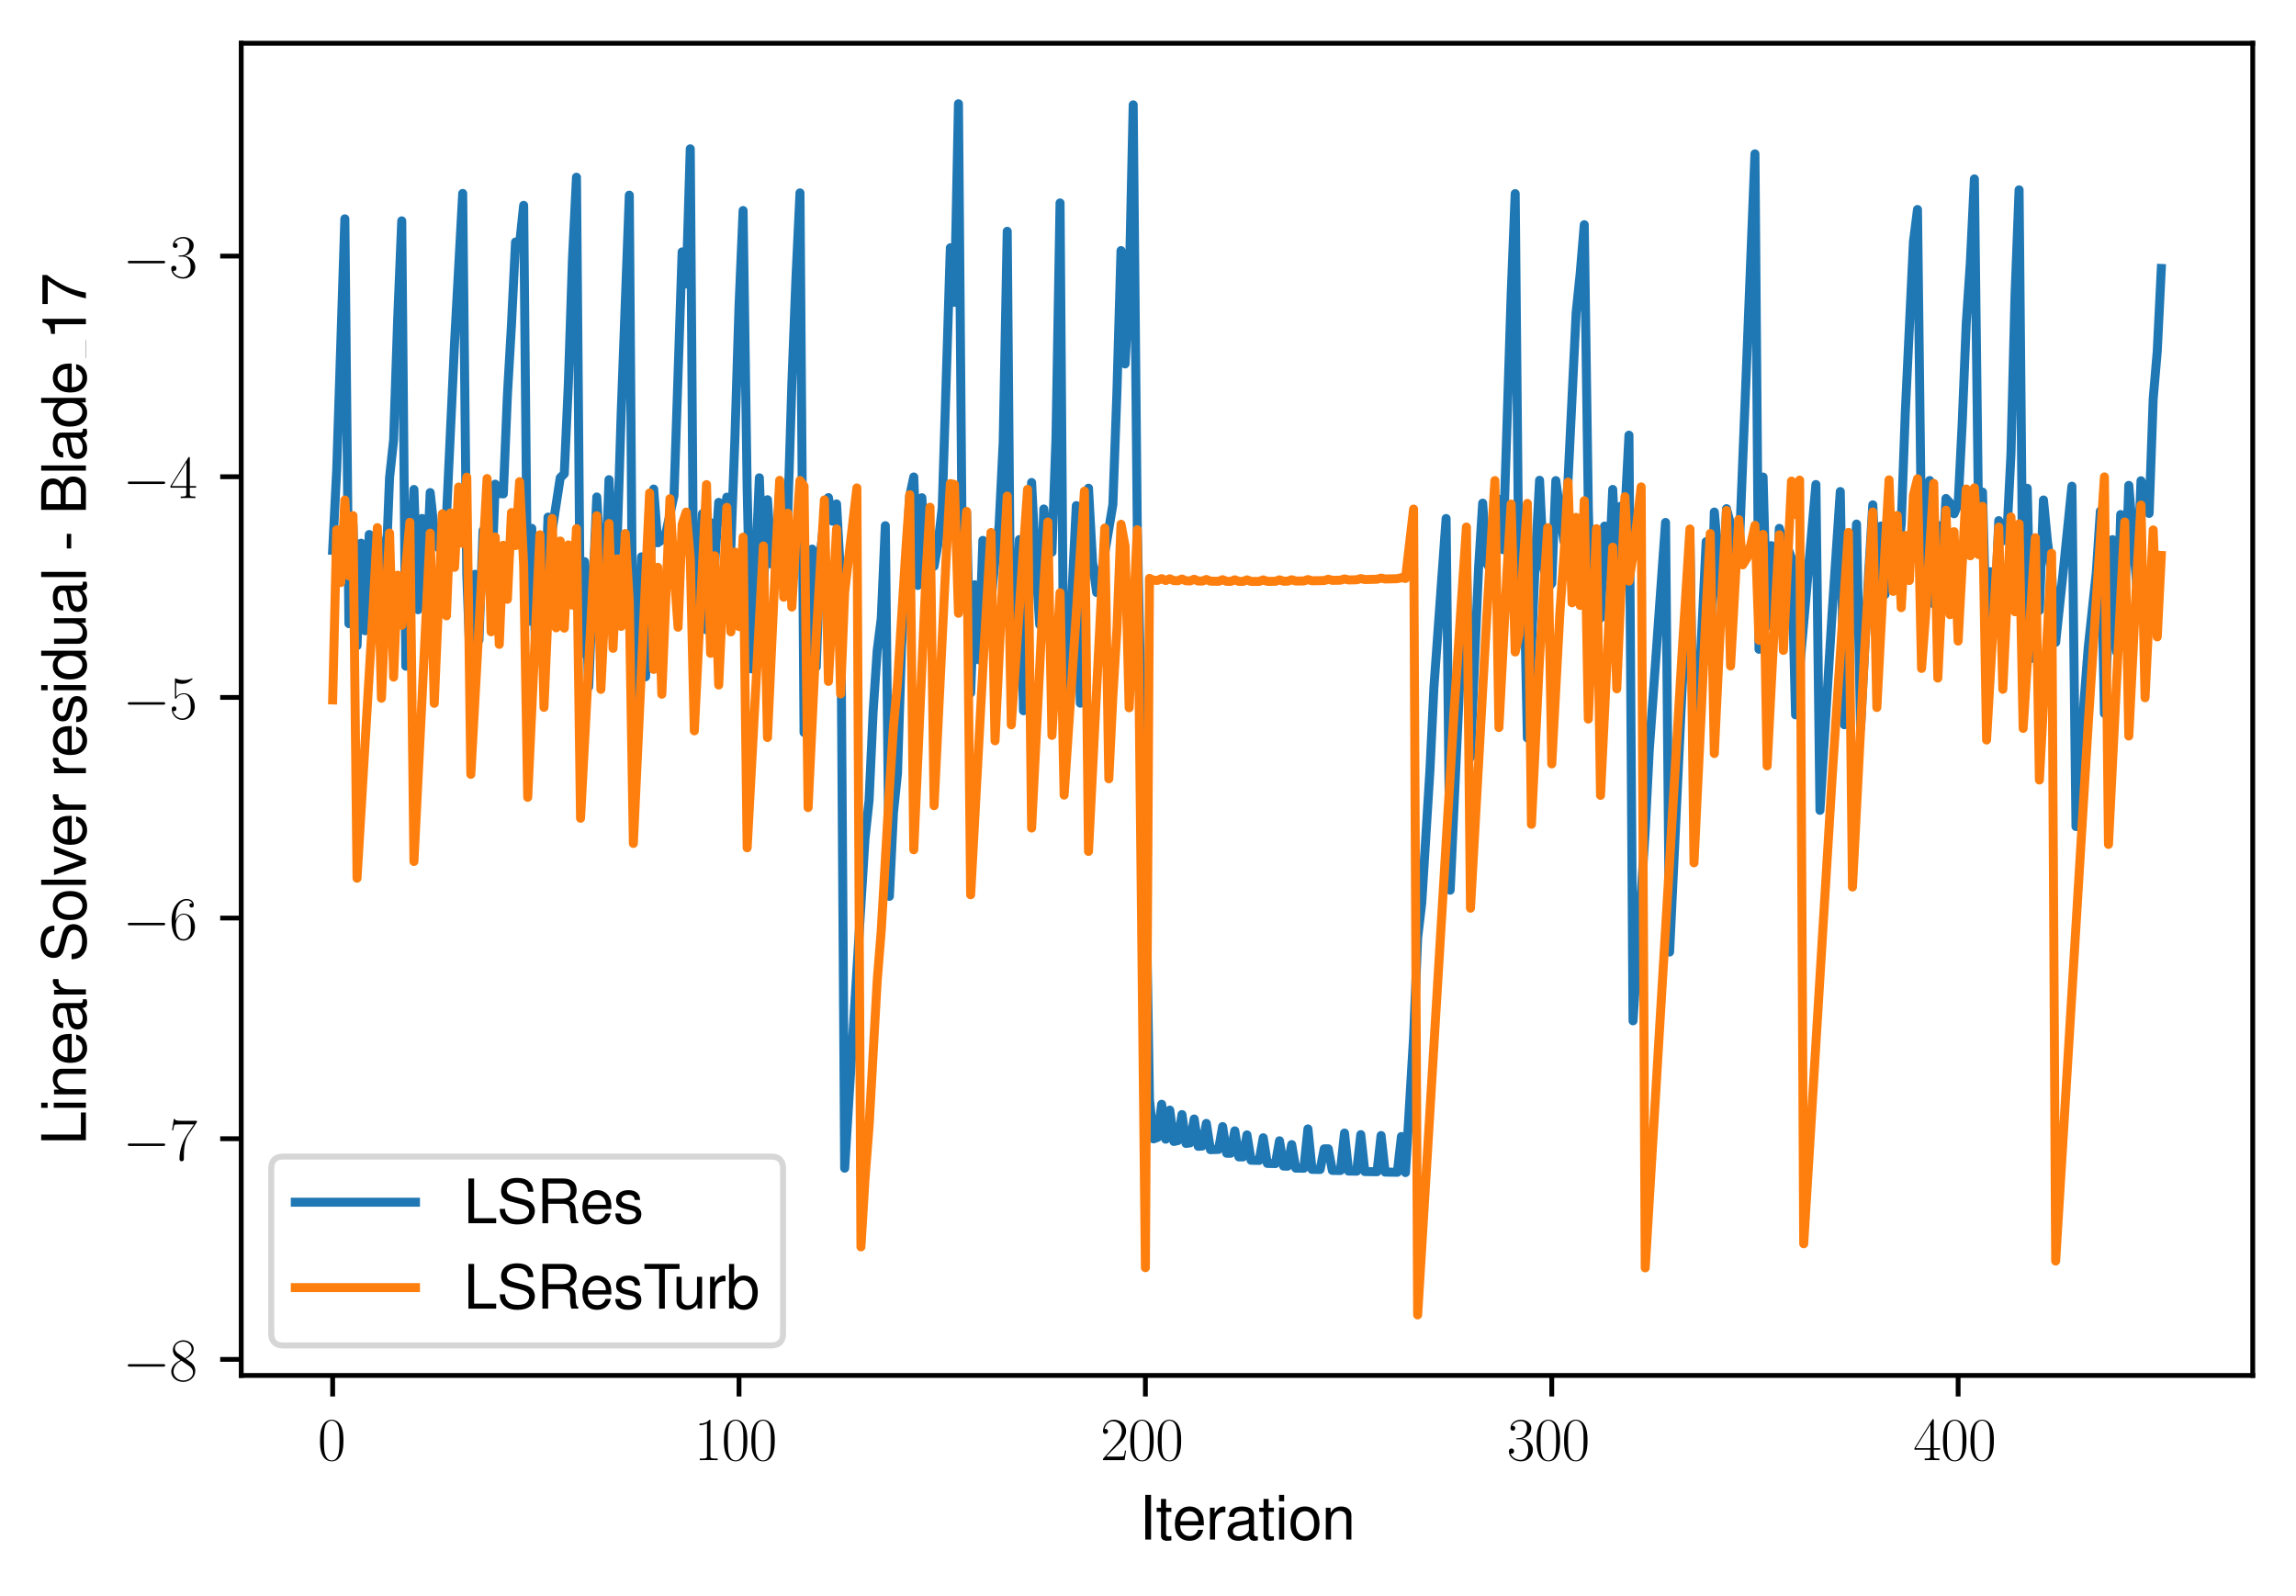 <?xml version="1.0" encoding="utf-8" standalone="no"?>
<!DOCTYPE svg PUBLIC "-//W3C//DTD SVG 1.1//EN"
  "http://www.w3.org/Graphics/SVG/1.1/DTD/svg11.dtd">
<svg xmlns:xlink="http://www.w3.org/1999/xlink" width="382.15pt" height="265.601pt" viewBox="0 0 382.15 265.601" xmlns="http://www.w3.org/2000/svg" version="1.1">
 <defs>
  <style type="text/css">*{stroke-linejoin: round; stroke-linecap: butt}</style>
 </defs>
 <g id="figure_1">
  <g id="patch_1">
   <path d="M 0 265.601 
L 382.15 265.601 
L 382.15 -0 
L 0 -0 
z
" style="fill: #ffffff"/>
  </g>
  <g id="axes_1">
   <g id="patch_2">
    <path d="M 40.15 228.96 
L 374.95 228.96 
L 374.95 7.2 
L 40.15 7.2 
z
" style="fill: #ffffff"/>
   </g>
   <g id="matplotlib.axis_1">
    <g id="xtick_1">
     <g id="line2d_1">
      <defs>
       <path id="md0b52622a5" d="M 0 0 
L 0 3.5 
" style="stroke: #000000; stroke-width: 0.8"/>
      </defs>
      <g>
       <use xlink:href="#md0b52622a5" x="55.369" y="228.96" style="stroke: #000000; stroke-width: 0.8"/>
      </g>
     </g>
     <g id="text_1">
      <!-- $\mathdefault{0}$ -->
      <g transform="translate(52.878 243.058) scale(0.1 -0.1)">
       <defs>
        <path id="CMR17-30" d="M 2688 2038 
C 2688 2430 2682 3099 2413 3613 
C 2176 4063 1798 4224 1466 4224 
C 1158 4224 768 4082 525 3620 
C 269 3137 243 2539 243 2038 
C 243 1671 250 1112 448 623 
C 723 -39 1216 -128 1466 -128 
C 1760 -128 2208 -7 2470 604 
C 2662 1048 2688 1568 2688 2038 
z
M 1466 -26 
C 1056 -26 813 328 723 816 
C 653 1196 653 1749 653 2109 
C 653 2604 653 3015 736 3407 
C 858 3954 1216 4121 1466 4121 
C 1728 4121 2067 3947 2189 3420 
C 2272 3054 2278 2623 2278 2109 
C 2278 1691 2278 1176 2202 797 
C 2067 96 1690 -26 1466 -26 
z
" transform="scale(0.016)"/>
       </defs>
       <use xlink:href="#CMR17-30" transform="scale(0.996)"/>
      </g>
     </g>
    </g>
    <g id="xtick_2">
     <g id="line2d_2">
      <g>
       <use xlink:href="#md0b52622a5" x="123.005" y="228.96" style="stroke: #000000; stroke-width: 0.8"/>
      </g>
     </g>
     <g id="text_2">
      <!-- $\mathdefault{100}$ -->
      <g transform="translate(115.533 243.058) scale(0.1 -0.1)">
       <defs>
        <path id="CMR17-31" d="M 1702 4083 
C 1702 4217 1696 4224 1606 4224 
C 1357 3927 979 3833 621 3820 
C 602 3820 570 3820 563 3808 
C 557 3795 557 3782 557 3648 
C 755 3648 1088 3686 1344 3839 
L 1344 467 
C 1344 243 1331 166 781 166 
L 589 166 
L 589 0 
C 896 6 1216 12 1523 12 
C 1830 12 2150 6 2458 0 
L 2458 166 
L 2266 166 
C 1715 166 1702 236 1702 467 
L 1702 4083 
z
" transform="scale(0.016)"/>
       </defs>
       <use xlink:href="#CMR17-31" transform="scale(0.996)"/>
       <use xlink:href="#CMR17-30" transform="translate(45.69 0) scale(0.996)"/>
       <use xlink:href="#CMR17-30" transform="translate(91.381 0) scale(0.996)"/>
      </g>
     </g>
    </g>
    <g id="xtick_3">
     <g id="line2d_3">
      <g>
       <use xlink:href="#md0b52622a5" x="190.641" y="228.96" style="stroke: #000000; stroke-width: 0.8"/>
      </g>
     </g>
     <g id="text_3">
      <!-- $\mathdefault{200}$ -->
      <g transform="translate(183.169 243.058) scale(0.1 -0.1)">
       <defs>
        <path id="CMR17-32" d="M 2669 990 
L 2554 990 
C 2490 537 2438 460 2413 422 
C 2381 371 1920 371 1830 371 
L 602 371 
C 832 620 1280 1073 1824 1596 
C 2214 1966 2669 2400 2669 3033 
C 2669 3788 2067 4224 1395 4224 
C 691 4224 262 3603 262 3027 
C 262 2777 448 2745 525 2745 
C 589 2745 781 2783 781 3007 
C 781 3206 614 3264 525 3264 
C 486 3264 448 3257 422 3244 
C 544 3788 915 4057 1306 4057 
C 1862 4057 2227 3616 2227 3033 
C 2227 2477 1901 1998 1536 1583 
L 262 147 
L 262 0 
L 2515 0 
L 2669 990 
z
" transform="scale(0.016)"/>
       </defs>
       <use xlink:href="#CMR17-32" transform="scale(0.996)"/>
       <use xlink:href="#CMR17-30" transform="translate(45.69 0) scale(0.996)"/>
       <use xlink:href="#CMR17-30" transform="translate(91.381 0) scale(0.996)"/>
      </g>
     </g>
    </g>
    <g id="xtick_4">
     <g id="line2d_4">
      <g>
       <use xlink:href="#md0b52622a5" x="258.278" y="228.96" style="stroke: #000000; stroke-width: 0.8"/>
      </g>
     </g>
     <g id="text_4">
      <!-- $\mathdefault{300}$ -->
      <g transform="translate(250.806 243.058) scale(0.1 -0.1)">
       <defs>
        <path id="CMR17-33" d="M 1414 2176 
C 1984 2176 2234 1673 2234 1094 
C 2234 322 1824 25 1453 25 
C 1114 25 563 193 390 691 
C 422 678 454 678 486 678 
C 640 678 755 780 755 947 
C 755 1132 614 1216 486 1216 
C 378 1216 211 1164 211 927 
C 211 335 787 -128 1466 -128 
C 2176 -128 2720 432 2720 1087 
C 2720 1718 2208 2176 1600 2246 
C 2086 2347 2554 2776 2554 3353 
C 2554 3856 2048 4224 1472 4224 
C 890 4224 378 3862 378 3347 
C 378 3123 544 3084 627 3084 
C 762 3084 877 3167 877 3334 
C 877 3500 762 3584 627 3584 
C 602 3584 570 3584 544 3571 
C 730 3999 1235 4076 1459 4076 
C 1683 4076 2106 3966 2106 3347 
C 2106 3167 2080 2851 1862 2574 
C 1670 2329 1453 2316 1242 2297 
C 1210 2297 1062 2284 1037 2284 
C 992 2278 966 2272 966 2227 
C 966 2182 973 2176 1101 2176 
L 1414 2176 
z
" transform="scale(0.016)"/>
       </defs>
       <use xlink:href="#CMR17-33" transform="scale(0.996)"/>
       <use xlink:href="#CMR17-30" transform="translate(45.69 0) scale(0.996)"/>
       <use xlink:href="#CMR17-30" transform="translate(91.381 0) scale(0.996)"/>
      </g>
     </g>
    </g>
    <g id="xtick_5">
     <g id="line2d_5">
      <g>
       <use xlink:href="#md0b52622a5" x="325.914" y="228.96" style="stroke: #000000; stroke-width: 0.8"/>
      </g>
     </g>
     <g id="text_5">
      <!-- $\mathdefault{400}$ -->
      <g transform="translate(318.442 243.058) scale(0.1 -0.1)">
       <defs>
        <path id="CMR17-34" d="M 2150 4147 
C 2150 4281 2144 4288 2029 4288 
L 128 1254 
L 128 1088 
L 1779 1088 
L 1779 460 
C 1779 230 1766 166 1318 166 
L 1197 166 
L 1197 0 
C 1402 12 1747 12 1965 12 
C 2182 12 2528 12 2733 0 
L 2733 166 
L 2611 166 
C 2163 166 2150 230 2150 460 
L 2150 1088 
L 2803 1088 
L 2803 1254 
L 2150 1254 
L 2150 4147 
z
M 1798 3723 
L 1798 1254 
L 256 1254 
L 1798 3723 
z
" transform="scale(0.016)"/>
       </defs>
       <use xlink:href="#CMR17-34" transform="scale(0.996)"/>
       <use xlink:href="#CMR17-30" transform="translate(45.69 0) scale(0.996)"/>
       <use xlink:href="#CMR17-30" transform="translate(91.381 0) scale(0.996)"/>
      </g>
     </g>
    </g>
    <g id="text_6">
     <!-- Iteration -->
     <g transform="translate(189.603 256.279) scale(0.1 -0.1)">
      <defs>
       <path id="NimbusSanL-Regu-49" d="M 1242 4672 
L 640 4672 
L 640 0 
L 1242 0 
L 1242 4672 
z
" transform="scale(0.016)"/>
       <path id="NimbusSanL-Regu-74" d="M 1626 3328 
L 1075 3328 
L 1075 4249 
L 544 4249 
L 544 3328 
L 90 3328 
L 90 2892 
L 544 2892 
L 544 402 
C 544 64 774 -128 1190 -128 
C 1318 -128 1446 -116 1626 -84 
L 1626 364 
C 1555 345 1472 339 1370 339 
C 1139 339 1075 402 1075 634 
L 1075 2892 
L 1626 2892 
L 1626 3328 
z
" transform="scale(0.016)"/>
       <path id="NimbusSanL-Regu-65" d="M 3283 1484 
C 3283 1998 3245 2311 3149 2565 
C 2931 3123 2419 3456 1792 3456 
C 858 3456 256 2734 256 1619 
C 256 545 838 -128 1779 -128 
C 2547 -128 3078 307 3213 1018 
L 2675 1018 
C 2528 588 2227 364 1798 364 
C 1459 364 1171 514 992 787 
C 864 974 819 1161 813 1484 
L 3283 1484 
z
M 826 1920 
C 870 2552 1248 2963 1786 2963 
C 2310 2963 2714 2519 2714 1959 
C 2714 1946 2714 1933 2707 1920 
L 826 1920 
z
" transform="scale(0.016)"/>
       <path id="NimbusSanL-Regu-72" d="M 442 3328 
L 442 0 
L 979 0 
L 979 1727 
C 979 2203 1101 2514 1357 2698 
C 1523 2819 1683 2857 2054 2863 
L 2054 3404 
C 1965 3449 1920 3456 1850 3456 
C 1504 3456 1242 3251 934 2750 
L 934 3328 
L 442 3328 
z
" transform="scale(0.016)"/>
       <path id="NimbusSanL-Regu-61" d="M 3424 332 
C 3366 320 3341 320 3309 320 
C 3123 320 3021 415 3021 581 
L 3021 2542 
C 3021 3135 2586 3456 1760 3456 
C 1274 3456 870 3315 646 3065 
C 493 2893 429 2702 416 2370 
L 954 2370 
C 998 2778 1242 2963 1741 2963 
C 2221 2963 2490 2784 2490 2466 
L 2490 2326 
C 2490 2103 2355 2007 1933 1956 
C 1178 1861 1062 1835 858 1753 
C 467 1593 269 1294 269 861 
C 269 256 691 -128 1370 -128 
C 1792 -128 2131 19 2509 364 
C 2547 25 2714 -128 3059 -128 
C 3168 -128 3251 -116 3424 -71 
L 3424 332 
z
M 2490 1071 
C 2490 893 2438 785 2278 638 
C 2061 441 1798 339 1485 339 
C 1069 339 826 536 826 874 
C 826 1224 1062 1402 1632 1485 
C 2195 1562 2310 1587 2490 1670 
L 2490 1071 
z
" transform="scale(0.016)"/>
       <path id="NimbusSanL-Regu-69" d="M 960 3358 
L 429 3358 
L 429 0 
L 960 0 
L 960 3358 
z
M 960 4672 
L 422 4672 
L 422 3999 
L 960 3999 
L 960 4672 
z
" transform="scale(0.016)"/>
       <path id="NimbusSanL-Regu-6f" d="M 1741 3456 
C 800 3456 230 2784 230 1663 
C 230 543 794 -128 1747 -128 
C 2688 -128 3264 543 3264 1638 
C 3264 2791 2707 3456 1741 3456 
z
M 1747 2963 
C 2349 2963 2707 2472 2707 1644 
C 2707 861 2336 364 1747 364 
C 1152 364 787 855 787 1663 
C 787 2466 1152 2963 1747 2963 
z
" transform="scale(0.016)"/>
       <path id="NimbusSanL-Regu-6e" d="M 448 3328 
L 448 0 
L 986 0 
L 986 1835 
C 986 2539 1344 2988 1894 2988 
C 2317 2988 2586 2732 2586 2328 
L 2586 0 
L 3117 0 
L 3117 2539 
C 3117 3097 2701 3456 2054 3456 
C 1555 3456 1235 3263 941 2796 
L 941 3328 
L 448 3328 
z
" transform="scale(0.016)"/>
      </defs>
      <use xlink:href="#NimbusSanL-Regu-49" transform="scale(0.996)"/>
      <use xlink:href="#NimbusSanL-Regu-74" transform="translate(27.695 0) scale(0.996)"/>
      <use xlink:href="#NimbusSanL-Regu-65" transform="translate(55.39 0) scale(0.996)"/>
      <use xlink:href="#NimbusSanL-Regu-72" transform="translate(110.782 0) scale(0.996)"/>
      <use xlink:href="#NimbusSanL-Regu-61" transform="translate(142.961 0) scale(0.996)"/>
      <use xlink:href="#NimbusSanL-Regu-74" transform="translate(198.353 0) scale(0.996)"/>
      <use xlink:href="#NimbusSanL-Regu-69" transform="translate(226.048 0) scale(0.996)"/>
      <use xlink:href="#NimbusSanL-Regu-6f" transform="translate(248.165 0) scale(0.996)"/>
      <use xlink:href="#NimbusSanL-Regu-6e" transform="translate(303.556 0) scale(0.996)"/>
     </g>
    </g>
   </g>
   <g id="matplotlib.axis_2">
    <g id="ytick_1">
     <g id="line2d_6">
      <defs>
       <path id="medd23cd5f0" d="M 0 0 
L -3.5 0 
" style="stroke: #000000; stroke-width: 0.8"/>
      </defs>
      <g>
       <use xlink:href="#medd23cd5f0" x="40.15" y="226.282" style="stroke: #000000; stroke-width: 0.8"/>
      </g>
     </g>
     <g id="text_7">
      <!-- $\mathdefault{−8}$ -->
      <g transform="translate(20.42 229.832) scale(0.1 -0.1)">
       <defs>
        <path id="CMSY10-0" d="M 4218 1472 
C 4326 1472 4442 1472 4442 1600 
C 4442 1728 4326 1728 4218 1728 
L 755 1728 
C 646 1728 531 1728 531 1600 
C 531 1472 646 1472 755 1472 
L 4218 1472 
z
" transform="scale(0.016)"/>
        <path id="CMR17-38" d="M 1741 2289 
C 2144 2494 2554 2803 2554 3298 
C 2554 3884 1990 4224 1472 4224 
C 890 4224 378 3800 378 3215 
C 378 3054 416 2777 666 2533 
C 730 2469 998 2276 1171 2154 
C 883 2006 211 1652 211 945 
C 211 282 838 -128 1459 -128 
C 2144 -128 2720 366 2720 1022 
C 2720 1607 2330 1877 2074 2051 
L 1741 2289 
z
M 902 2855 
C 851 2887 595 3086 595 3388 
C 595 3781 998 4076 1459 4076 
C 1965 4076 2336 3716 2336 3298 
C 2336 2700 1670 2359 1638 2359 
C 1632 2359 1626 2359 1574 2398 
L 902 2855 
z
M 2080 1536 
C 2176 1466 2483 1253 2483 861 
C 2483 385 2010 25 1472 25 
C 890 25 448 443 448 951 
C 448 1459 838 1884 1280 2083 
L 2080 1536 
z
" transform="scale(0.016)"/>
       </defs>
       <use xlink:href="#CMSY10-0" transform="scale(0.996)"/>
       <use xlink:href="#CMR17-38" transform="translate(77.487 0) scale(0.996)"/>
      </g>
     </g>
    </g>
    <g id="ytick_2">
     <g id="line2d_7">
      <g>
       <use xlink:href="#medd23cd5f0" x="40.15" y="189.552" style="stroke: #000000; stroke-width: 0.8"/>
      </g>
     </g>
     <g id="text_8">
      <!-- $\mathdefault{−7}$ -->
      <g transform="translate(20.42 193.101) scale(0.1 -0.1)">
       <defs>
        <path id="CMR17-37" d="M 2886 3955 
L 2886 4096 
L 1382 4096 
C 634 4096 621 4166 595 4288 
L 480 4288 
L 294 3104 
L 410 3104 
C 429 3226 474 3552 550 3673 
C 589 3724 1062 3724 1171 3724 
L 2579 3724 
L 1869 2670 
C 1395 1961 1069 1003 1069 166 
C 1069 89 1069 -128 1299 -128 
C 1530 -128 1530 89 1530 172 
L 1530 466 
C 1530 1514 1709 2204 2003 2644 
L 2886 3955 
z
" transform="scale(0.016)"/>
       </defs>
       <use xlink:href="#CMSY10-0" transform="scale(0.996)"/>
       <use xlink:href="#CMR17-37" transform="translate(77.487 0) scale(0.996)"/>
      </g>
     </g>
    </g>
    <g id="ytick_3">
     <g id="line2d_8">
      <g>
       <use xlink:href="#medd23cd5f0" x="40.15" y="152.821" style="stroke: #000000; stroke-width: 0.8"/>
      </g>
     </g>
     <g id="text_9">
      <!-- $\mathdefault{−6}$ -->
      <g transform="translate(20.42 156.37) scale(0.1 -0.1)">
       <defs>
        <path id="CMR17-36" d="M 678 2198 
C 678 3712 1395 4076 1811 4076 
C 1946 4076 2272 4049 2400 3782 
C 2298 3782 2106 3782 2106 3558 
C 2106 3385 2246 3328 2336 3328 
C 2394 3328 2566 3353 2566 3571 
C 2566 3987 2246 4224 1805 4224 
C 1043 4224 243 3411 243 2011 
C 243 257 966 -128 1478 -128 
C 2099 -128 2688 431 2688 1295 
C 2688 2101 2170 2688 1517 2688 
C 1126 2688 838 2430 678 1979 
L 678 2198 
z
M 1478 25 
C 691 25 691 1212 691 1450 
C 691 1914 909 2585 1504 2585 
C 1613 2585 1926 2585 2138 2140 
C 2253 1889 2253 1624 2253 1302 
C 2253 954 2253 696 2118 438 
C 1978 173 1773 25 1478 25 
z
" transform="scale(0.016)"/>
       </defs>
       <use xlink:href="#CMSY10-0" transform="scale(0.996)"/>
       <use xlink:href="#CMR17-36" transform="translate(77.487 0) scale(0.996)"/>
      </g>
     </g>
    </g>
    <g id="ytick_4">
     <g id="line2d_9">
      <g>
       <use xlink:href="#medd23cd5f0" x="40.15" y="116.09" style="stroke: #000000; stroke-width: 0.8"/>
      </g>
     </g>
     <g id="text_10">
      <!-- $\mathdefault{−5}$ -->
      <g transform="translate(20.42 119.639) scale(0.1 -0.1)">
       <defs>
        <path id="CMR17-35" d="M 730 3750 
C 794 3724 1056 3641 1325 3641 
C 1920 3641 2246 3961 2432 4140 
C 2432 4191 2432 4224 2394 4224 
C 2387 4224 2374 4224 2323 4198 
C 2099 4102 1837 4032 1517 4032 
C 1325 4032 1037 4055 723 4191 
C 653 4224 640 4224 634 4224 
C 602 4224 595 4217 595 4090 
L 595 2231 
C 595 2113 595 2080 659 2080 
C 691 2080 704 2093 736 2139 
C 941 2435 1222 2560 1542 2560 
C 1766 2560 2246 2415 2246 1293 
C 2246 1087 2246 716 2054 422 
C 1894 159 1645 25 1370 25 
C 947 25 518 319 403 812 
C 429 806 480 793 506 793 
C 589 793 749 838 749 1036 
C 749 1209 627 1280 506 1280 
C 358 1280 262 1190 262 1011 
C 262 454 704 -128 1382 -128 
C 2042 -128 2669 441 2669 1267 
C 2669 2054 2170 2662 1549 2662 
C 1222 2662 947 2540 730 2304 
L 730 3750 
z
" transform="scale(0.016)"/>
       </defs>
       <use xlink:href="#CMSY10-0" transform="scale(0.996)"/>
       <use xlink:href="#CMR17-35" transform="translate(77.487 0) scale(0.996)"/>
      </g>
     </g>
    </g>
    <g id="ytick_5">
     <g id="line2d_10">
      <g>
       <use xlink:href="#medd23cd5f0" x="40.15" y="79.359" style="stroke: #000000; stroke-width: 0.8"/>
      </g>
     </g>
     <g id="text_11">
      <!-- $\mathdefault{−4}$ -->
      <g transform="translate(20.42 82.909) scale(0.1 -0.1)">
       <use xlink:href="#CMSY10-0" transform="scale(0.996)"/>
       <use xlink:href="#CMR17-34" transform="translate(77.487 0) scale(0.996)"/>
      </g>
     </g>
    </g>
    <g id="ytick_6">
     <g id="line2d_11">
      <g>
       <use xlink:href="#medd23cd5f0" x="40.15" y="42.629" style="stroke: #000000; stroke-width: 0.8"/>
      </g>
     </g>
     <g id="text_12">
      <!-- $\mathdefault{−3}$ -->
      <g transform="translate(20.42 46.178) scale(0.1 -0.1)">
       <use xlink:href="#CMSY10-0" transform="scale(0.996)"/>
       <use xlink:href="#CMR17-33" transform="translate(77.487 0) scale(0.996)"/>
      </g>
     </g>
    </g>
    <g id="text_13">
     <!-- Linear Solver residual - Blade_17 -->
     <g transform="translate(14.298 190.622) rotate(-90) scale(0.1 -0.1)">
      <defs>
       <path id="NimbusSanL-Regu-4c" d="M 1107 4672 
L 512 4672 
L 512 0 
L 3411 0 
L 3411 524 
L 1107 524 
L 1107 4672 
z
" transform="scale(0.016)"/>
       <path id="NimbusSanL-Regu-53" d="M 3814 3295 
C 3808 4204 3181 4736 2106 4736 
C 1082 4736 448 4211 448 3372 
C 448 2806 749 2450 1363 2291 
L 2522 1986 
C 3110 1833 3379 1598 3379 1236 
C 3379 988 3245 733 3046 593 
C 2861 466 2566 396 2189 396 
C 1683 396 1338 517 1114 784 
C 941 988 864 1210 870 1496 
L 307 1496 
C 314 1070 397 790 582 536 
C 902 102 1440 -128 2150 -128 
C 2707 -128 3162 0 3462 230 
C 3776 479 3974 892 3974 1293 
C 3974 1865 3616 2284 2982 2456 
L 1811 2768 
C 1248 2920 1043 3098 1043 3454 
C 1043 3925 1459 4236 2086 4236 
C 2829 4236 3245 3899 3251 3295 
L 3814 3295 
z
" transform="scale(0.016)"/>
       <path id="NimbusSanL-Regu-6c" d="M 973 4672 
L 435 4672 
L 435 0 
L 973 0 
L 973 4672 
z
" transform="scale(0.016)"/>
       <path id="NimbusSanL-Regu-76" d="M 1824 0 
L 3110 3328 
L 2509 3328 
L 1562 629 
L 666 3328 
L 64 3328 
L 1242 0 
L 1824 0 
z
" transform="scale(0.016)"/>
       <path id="NimbusSanL-Regu-73" d="M 2803 2428 
C 2797 3084 2362 3456 1587 3456 
C 806 3456 301 3052 301 2434 
C 301 1912 570 1663 1363 1472 
L 1862 1351 
C 2234 1262 2381 1129 2381 887 
C 2381 574 2067 364 1600 364 
C 1312 364 1069 447 934 587 
C 851 683 813 778 781 1014 
L 218 1014 
C 243 243 678 -128 1555 -128 
C 2400 -128 2938 288 2938 931 
C 2938 1428 2656 1702 1990 1861 
L 1478 1982 
C 1043 2084 858 2224 858 2459 
C 858 2765 1133 2963 1568 2963 
C 1997 2963 2227 2778 2240 2428 
L 2803 2428 
z
" transform="scale(0.016)"/>
       <path id="NimbusSanL-Regu-64" d="M 3168 4672 
L 2637 4672 
L 2637 2937 
C 2413 3276 2054 3456 1606 3456 
C 736 3456 166 2759 166 1695 
C 166 568 723 -128 1626 -128 
C 2086 -128 2406 44 2694 460 
L 2694 19 
L 3168 19 
L 3168 4672 
z
M 1696 2956 
C 2272 2956 2637 2447 2637 1651 
C 2637 880 2266 371 1702 371 
C 1114 371 723 887 723 1663 
C 723 2440 1114 2956 1696 2956 
z
" transform="scale(0.016)"/>
       <path id="NimbusSanL-Regu-75" d="M 3085 19 
L 3085 3328 
L 2554 3328 
L 2554 1454 
C 2554 780 2195 339 1638 339 
C 1216 339 947 591 947 988 
L 947 3328 
L 416 3328 
L 416 780 
C 416 230 832 -128 1485 -128 
C 1978 -128 2291 44 2605 484 
L 2605 19 
L 3085 19 
z
" transform="scale(0.016)"/>
       <path id="NimbusSanL-Regu-2d" d="M 1818 1996 
L 294 1996 
L 294 1536 
L 1818 1536 
L 1818 1996 
z
" transform="scale(0.016)"/>
       <path id="NimbusSanL-Regu-42" d="M 506 0 
L 2611 0 
C 3053 0 3379 121 3629 390 
C 3859 632 3987 961 3987 1321 
C 3987 1878 3731 2214 3136 2444 
C 3558 2643 3782 2994 3782 3476 
C 3782 3821 3654 4127 3411 4345 
C 3168 4569 2848 4672 2400 4672 
L 506 4672 
L 506 0 
z
M 1101 2636 
L 1101 4147 
L 2253 4147 
C 2586 4147 2771 4101 2931 3977 
C 3098 3847 3187 3652 3187 3391 
C 3187 3138 3098 2936 2931 2806 
C 2771 2682 2586 2636 2253 2636 
L 1101 2636 
z
M 1101 524 
L 1101 2112 
L 2554 2112 
C 2842 2112 3034 2042 3174 1890 
C 3315 1745 3392 1542 3392 1315 
C 3392 1093 3315 891 3174 746 
C 3034 594 2842 524 2554 524 
L 1101 524 
z
" transform="scale(0.016)"/>
       <path id="NimbusSanL-Regu-31" d="M 1658 3232 
L 1658 0 
L 2221 0 
L 2221 4537 
L 1850 4537 
C 1651 3840 1523 3744 653 3635 
L 653 3232 
L 1658 3232 
z
" transform="scale(0.016)"/>
       <path id="NimbusSanL-Regu-37" d="M 3328 4544 
L 294 4544 
L 294 3987 
L 2746 3987 
C 1664 2442 1222 1493 883 0 
L 1485 0 
C 1734 1454 2304 2704 3328 4070 
L 3328 4544 
z
" transform="scale(0.016)"/>
      </defs>
      <use xlink:href="#NimbusSanL-Regu-4c" transform="scale(0.996)"/>
      <use xlink:href="#NimbusSanL-Regu-69" transform="translate(55.392 0) scale(0.996)"/>
      <use xlink:href="#NimbusSanL-Regu-6e" transform="translate(77.508 0) scale(0.996)"/>
      <use xlink:href="#NimbusSanL-Regu-65" transform="translate(132.9 0) scale(0.996)"/>
      <use xlink:href="#NimbusSanL-Regu-61" transform="translate(188.292 0) scale(0.996)"/>
      <use xlink:href="#NimbusSanL-Regu-72" transform="translate(243.683 0) scale(0.996)"/>
      <use xlink:href="#NimbusSanL-Regu-53" transform="translate(304.554 0) scale(0.996)"/>
      <use xlink:href="#NimbusSanL-Regu-6f" transform="translate(371.004 0) scale(0.996)"/>
      <use xlink:href="#NimbusSanL-Regu-6c" transform="translate(426.396 0) scale(0.996)"/>
      <use xlink:href="#NimbusSanL-Regu-76" transform="translate(448.512 0) scale(0.996)"/>
      <use xlink:href="#NimbusSanL-Regu-65" transform="translate(495.835 0) scale(0.996)"/>
      <use xlink:href="#NimbusSanL-Regu-72" transform="translate(551.227 0) scale(0.996)"/>
      <use xlink:href="#NimbusSanL-Regu-72" transform="translate(612.097 0) scale(0.996)"/>
      <use xlink:href="#NimbusSanL-Regu-65" transform="translate(645.272 0) scale(0.996)"/>
      <use xlink:href="#NimbusSanL-Regu-73" transform="translate(700.664 0) scale(0.996)"/>
      <use xlink:href="#NimbusSanL-Regu-69" transform="translate(750.477 0) scale(0.996)"/>
      <use xlink:href="#NimbusSanL-Regu-64" transform="translate(772.594 0) scale(0.996)"/>
      <use xlink:href="#NimbusSanL-Regu-75" transform="translate(827.986 0) scale(0.996)"/>
      <use xlink:href="#NimbusSanL-Regu-61" transform="translate(883.377 0) scale(0.996)"/>
      <use xlink:href="#NimbusSanL-Regu-6c" transform="translate(938.769 0) scale(0.996)"/>
      <use xlink:href="#NimbusSanL-Regu-2d" transform="translate(988.581 0) scale(0.996)"/>
      <use xlink:href="#NimbusSanL-Regu-42" transform="translate(1049.451 0) scale(0.996)"/>
      <use xlink:href="#NimbusSanL-Regu-6c" transform="translate(1115.901 0) scale(0.996)"/>
      <use xlink:href="#NimbusSanL-Regu-61" transform="translate(1138.018 0) scale(0.996)"/>
      <use xlink:href="#NimbusSanL-Regu-64" transform="translate(1193.41 0) scale(0.996)"/>
      <use xlink:href="#NimbusSanL-Regu-65" transform="translate(1248.801 0) scale(0.996)"/>
      <use xlink:href="#NimbusSanL-Regu-31" transform="translate(1340.059 0) scale(0.996)"/>
      <use xlink:href="#NimbusSanL-Regu-37" transform="translate(1395.45 0) scale(0.996)"/>
      <path d="M 1310.17 0 
L 1340.059 0 
L 1340.059 0.399 
L 1310.17 0.399 
L 1310.17 0 
z
"/>
     </g>
    </g>
   </g>
   <g id="line2d_12">
    <path d="M 55.369 91.608 
L 56.045 78.115 
L 57.398 36.428 
L 58.074 103.815 
L 58.75 87.33 
L 59.427 107.484 
L 60.103 90.42 
L 60.779 104.991 
L 61.456 88.974 
L 62.132 99.259 
L 62.809 88.79 
L 63.485 93.679 
L 64.161 96.516 
L 64.838 79.513 
L 65.514 73.222 
L 66.19 53.148 
L 66.867 36.764 
L 67.543 110.893 
L 68.896 81.48 
L 69.572 101.494 
L 70.249 86.302 
L 70.925 98.069 
L 71.601 81.996 
L 72.278 88.29 
L 72.954 91.156 
L 74.307 86.1 
L 75.659 57.03 
L 77.012 32.201 
L 77.689 95.545 
L 78.365 113.546 
L 79.041 95.598 
L 79.718 106.544 
L 80.394 88.329 
L 81.07 95.067 
L 81.747 98.594 
L 82.423 80.591 
L 83.099 82.153 
L 83.776 82.21 
L 84.452 65.795 
L 85.129 54.079 
L 85.805 40.289 
L 86.481 40.64 
L 87.158 34.184 
L 87.834 103.471 
L 88.51 87.944 
L 89.187 109.134 
L 89.863 92.891 
L 90.539 104.239 
L 91.216 86.076 
L 91.892 88.367 
L 93.245 79.53 
L 93.921 78.867 
L 94.598 63.859 
L 95.274 43.292 
L 95.95 29.499 
L 96.627 108.852 
L 97.303 93.491 
L 97.979 114.346 
L 99.332 82.729 
L 100.009 94.421 
L 100.685 99.405 
L 101.361 79.845 
L 102.038 94.219 
L 102.714 90.345 
L 103.39 68.819 
L 104.743 32.488 
L 105.419 124.354 
L 106.772 92.688 
L 107.449 112.658 
L 108.801 81.41 
L 109.478 90.355 
L 110.154 89.888 
L 110.83 88.705 
L 112.183 82.497 
L 113.536 41.928 
L 114.212 47.264 
L 114.889 24.776 
L 115.565 115.667 
L 116.918 85.502 
L 117.594 104.836 
L 118.27 87.005 
L 118.947 93.953 
L 119.623 83.625 
L 120.299 86.86 
L 120.976 82.758 
L 121.652 90.973 
L 122.329 72.713 
L 123.005 50.935 
L 123.681 35.045 
L 124.358 81.373 
L 125.034 111.341 
L 126.387 79.532 
L 127.063 98.195 
L 127.739 83.184 
L 128.416 93.894 
L 129.092 91.983 
L 129.769 82.117 
L 130.445 95.262 
L 131.121 85.62 
L 131.798 63.922 
L 132.474 46.454 
L 133.15 32.112 
L 133.827 121.926 
L 134.503 115.786 
L 135.179 91.404 
L 135.856 111.016 
L 136.532 92.248 
L 137.209 86.137 
L 137.885 82.832 
L 138.561 86.761 
L 139.238 83.883 
L 139.914 96.032 
L 140.59 194.453 
L 143.972 139.608 
L 144.649 133.233 
L 145.325 118.485 
L 146.001 108.304 
L 146.678 102.941 
L 147.354 87.507 
L 148.03 149.205 
L 148.707 135.292 
L 149.383 128.716 
L 150.059 107.454 
L 151.412 82.592 
L 152.089 79.398 
L 152.765 97.448 
L 153.441 82.854 
L 154.118 97.561 
L 154.794 92.835 
L 155.47 94.25 
L 156.147 90.374 
L 156.823 84.546 
L 158.176 41.249 
L 158.852 50.326 
L 159.529 17.28 
L 160.205 98.77 
L 160.881 85.295 
L 161.558 115.351 
L 162.234 97.342 
L 162.91 109.838 
L 163.587 89.955 
L 164.263 96.066 
L 164.939 100.219 
L 165.616 93.25 
L 166.292 87.477 
L 166.969 73.704 
L 167.645 38.5 
L 168.321 118.106 
L 169.674 89.813 
L 170.35 118.31 
L 171.703 80.314 
L 172.379 93.719 
L 173.056 104.002 
L 173.732 84.725 
L 174.409 90.759 
L 175.085 91.917 
L 175.761 72.897 
L 176.438 33.784 
L 177.114 124.873 
L 179.143 84.165 
L 179.819 117.051 
L 181.172 81.267 
L 181.849 93.568 
L 182.525 98.626 
L 183.201 96.099 
L 185.23 83.981 
L 185.907 65.107 
L 186.583 41.716 
L 187.259 60.578 
L 187.936 47.974 
L 188.612 17.46 
L 189.289 87.803 
L 189.965 119.435 
L 190.641 141.31 
L 191.318 183.013 
L 191.994 189.577 
L 192.67 189.328 
L 193.347 183.816 
L 194.023 189.63 
L 194.699 184.79 
L 195.376 190.007 
L 196.052 189.859 
L 196.729 185.531 
L 197.405 190.338 
L 198.081 190.239 
L 198.758 186.269 
L 199.434 190.818 
L 200.11 190.765 
L 200.787 187.002 
L 201.463 191.375 
L 202.816 191.328 
L 203.492 187.532 
L 204.169 191.97 
L 204.845 191.968 
L 205.521 188.243 
L 206.198 192.577 
L 206.874 192.584 
L 207.55 188.914 
L 208.227 193.138 
L 209.579 193.164 
L 210.256 189.394 
L 210.932 193.659 
L 212.285 193.689 
L 212.961 189.894 
L 213.638 194.106 
L 214.314 194.118 
L 214.99 190.529 
L 215.667 194.448 
L 217.019 194.461 
L 217.696 187.914 
L 218.372 194.655 
L 219.725 194.673 
L 220.401 191.239 
L 221.078 191.232 
L 221.754 194.826 
L 223.107 194.844 
L 223.783 188.609 
L 224.459 194.935 
L 225.812 194.952 
L 226.489 188.873 
L 227.165 195.019 
L 229.194 195.049 
L 229.87 189.022 
L 230.547 195.104 
L 232.576 195.138 
L 233.252 189.181 
L 233.929 195.187 
L 235.281 172.624 
L 235.958 156.102 
L 236.634 150.351 
L 237.987 128.454 
L 238.663 114.441 
L 240.692 86.309 
L 241.369 148.179 
L 243.398 104.034 
L 244.074 92.562 
L 244.75 126.067 
L 246.103 94.409 
L 246.779 83.751 
L 247.456 93.723 
L 248.132 94.95 
L 248.809 90.585 
L 249.485 83.114 
L 250.161 91.494 
L 251.514 49.179 
L 252.19 32.233 
L 252.867 102.853 
L 253.543 90.782 
L 254.219 122.837 
L 255.572 92.768 
L 256.249 79.944 
L 256.925 94.379 
L 257.601 97.952 
L 258.278 97.089 
L 258.954 80.005 
L 260.307 90.131 
L 260.983 80.059 
L 262.336 52.065 
L 263.012 45.504 
L 263.689 37.404 
L 264.365 84.712 
L 265.041 111.208 
L 265.718 89.581 
L 266.394 102.878 
L 267.07 87.573 
L 267.747 96.204 
L 268.423 81.469 
L 269.099 95.933 
L 269.776 84.261 
L 270.452 85.584 
L 271.129 72.44 
L 271.805 169.925 
L 273.834 138.189 
L 274.51 124.813 
L 277.216 86.97 
L 277.892 158.473 
L 279.921 115.672 
L 281.274 89.806 
L 281.95 131.52 
L 283.979 90.167 
L 284.656 110.026 
L 285.332 85.236 
L 286.009 92.776 
L 286.685 102.672 
L 287.361 84.674 
L 288.038 87.276 
L 288.714 92.435 
L 289.39 93.687 
L 292.096 25.612 
L 292.772 108.074 
L 293.449 79.406 
L 294.125 104.182 
L 294.801 90.826 
L 295.478 102.461 
L 296.154 87.948 
L 296.83 90.419 
L 297.507 91.03 
L 298.183 92.971 
L 298.859 118.995 
L 302.241 80.654 
L 302.918 134.889 
L 304.947 101.956 
L 306.299 81.82 
L 306.976 120.639 
L 308.329 97.773 
L 309.005 87.234 
L 309.681 121.211 
L 311.034 95.233 
L 311.71 84.037 
L 312.387 99.103 
L 313.063 87.567 
L 313.739 98.955 
L 314.416 86.853 
L 315.092 96.076 
L 315.769 93.632 
L 316.445 87.232 
L 317.121 68.676 
L 318.474 40.26 
L 319.15 34.874 
L 319.827 90.303 
L 320.503 95.204 
L 321.179 79.987 
L 321.856 100.534 
L 322.532 87.451 
L 323.209 96.078 
L 323.885 82.977 
L 324.561 83.717 
L 325.238 85.517 
L 325.914 83.935 
L 326.59 70.502 
L 327.267 53.813 
L 327.943 43.753 
L 328.619 29.78 
L 329.296 84.898 
L 329.972 81.913 
L 330.649 107.173 
L 331.325 95.166 
L 332.001 102.543 
L 332.678 86.665 
L 333.354 90.036 
L 334.03 89.053 
L 334.707 75.604 
L 335.383 49.17 
L 336.059 31.603 
L 336.736 105.032 
L 337.412 81.276 
L 338.089 109.602 
L 338.765 90.607 
L 339.441 101.614 
L 340.118 83.228 
L 340.794 90.268 
L 341.47 95.312 
L 342.147 106.932 
L 343.499 94.265 
L 344.852 80.934 
L 345.529 137.587 
L 346.881 116.618 
L 347.558 107.906 
L 348.91 95.287 
L 349.587 85.076 
L 350.263 118.77 
L 351.616 89.826 
L 352.292 108.513 
L 352.969 85.647 
L 353.645 100.011 
L 354.321 80.796 
L 355.674 97.731 
L 356.35 80.03 
L 357.027 81.68 
L 357.703 85.462 
L 358.379 66.43 
L 359.056 58.481 
L 359.732 44.689 
L 359.732 44.689 
" clip-path="url(#pbaa7d05ed2)" style="fill: none; stroke: #1f77b4; stroke-width: 1.5; stroke-linecap: square"/>
   </g>
   <g id="line2d_13">
    <path d="M 55.369 116.508 
L 56.045 88.2 
L 56.721 96.973 
L 57.398 83.235 
L 58.074 95.848 
L 58.75 85.835 
L 59.427 146.189 
L 62.132 100.756 
L 62.809 87.824 
L 63.485 116.228 
L 64.161 101.032 
L 64.838 88.727 
L 65.514 112.712 
L 66.19 95.745 
L 66.867 104.089 
L 67.543 94.401 
L 68.219 86.945 
L 68.896 143.4 
L 71.601 88.75 
L 72.278 117.078 
L 73.63 85.53 
L 74.307 102.509 
L 74.983 85.39 
L 75.659 94.437 
L 76.336 81.075 
L 77.012 90.471 
L 77.689 79.429 
L 78.365 128.896 
L 81.07 79.656 
L 81.747 105.167 
L 82.423 89.383 
L 83.099 107.264 
L 83.776 90.763 
L 84.452 99.76 
L 85.129 85.319 
L 85.805 90.816 
L 86.481 80.178 
L 87.158 94.07 
L 87.834 132.721 
L 89.863 89.011 
L 90.539 117.748 
L 91.892 86.303 
L 92.569 104.509 
L 93.245 90.058 
L 93.921 104.557 
L 94.598 90.703 
L 95.274 100.737 
L 95.95 87.995 
L 96.627 136.209 
L 98.656 97.775 
L 99.332 85.861 
L 100.009 114.754 
L 101.361 87.143 
L 102.038 107.92 
L 102.714 93.042 
L 103.39 104.272 
L 104.067 88.815 
L 104.743 100.209 
L 105.419 140.397 
L 108.125 82.06 
L 108.801 111.431 
L 109.478 94.428 
L 110.154 115.561 
L 111.507 83.014 
L 112.183 95.21 
L 112.859 104.41 
L 113.536 87.275 
L 114.212 85.239 
L 114.889 92.92 
L 115.565 121.656 
L 117.594 80.667 
L 118.27 108.756 
L 118.947 92.514 
L 119.623 114.027 
L 120.976 84.453 
L 121.652 105.182 
L 122.329 91.893 
L 123.005 104.3 
L 123.681 89.418 
L 124.358 141.121 
L 127.063 90.878 
L 127.739 122.765 
L 129.092 93.304 
L 129.769 79.958 
L 130.445 99.409 
L 131.121 85.435 
L 131.798 101.048 
L 132.474 89.54 
L 133.15 79.99 
L 133.827 80.938 
L 134.503 134.427 
L 135.856 105.939 
L 137.209 83.22 
L 137.885 113.425 
L 139.238 88.053 
L 139.914 115.5 
L 140.59 98.556 
L 142.619 81.218 
L 143.296 207.551 
L 143.972 196.257 
L 144.649 187.489 
L 146.001 163.263 
L 146.678 154.869 
L 148.03 131.517 
L 148.707 120.991 
L 149.383 113.629 
L 150.736 92.107 
L 151.412 82.345 
L 152.089 141.45 
L 154.118 95.99 
L 154.794 84.431 
L 155.47 134.115 
L 157.499 92.415 
L 158.176 80.501 
L 158.852 80.646 
L 159.529 102.086 
L 160.205 94.355 
L 160.881 85.132 
L 161.558 148.94 
L 163.587 111.28 
L 164.939 88.642 
L 165.616 123.311 
L 166.969 95.071 
L 167.645 82.581 
L 168.321 120.66 
L 171.027 81.466 
L 171.703 137.835 
L 173.732 97.595 
L 174.409 86.896 
L 175.085 122.409 
L 176.438 98.675 
L 177.114 132.352 
L 180.496 81.753 
L 181.172 141.724 
L 183.878 87.903 
L 184.554 129.64 
L 185.23 115.834 
L 185.907 104.717 
L 186.583 87.267 
L 187.259 90.889 
L 187.936 117.821 
L 189.289 88.172 
L 190.641 211.018 
L 191.318 96.275 
L 191.994 96.591 
L 192.67 96.609 
L 193.347 96.319 
L 194.023 96.631 
L 194.699 96.346 
L 195.376 96.651 
L 196.052 96.668 
L 196.729 96.386 
L 197.405 96.686 
L 198.081 96.701 
L 198.758 96.424 
L 199.434 96.717 
L 200.11 96.73 
L 200.787 96.458 
L 201.463 96.742 
L 202.816 96.765 
L 203.492 96.495 
L 204.169 96.772 
L 204.845 96.78 
L 205.521 96.516 
L 206.198 96.781 
L 206.874 96.786 
L 207.55 96.527 
L 208.227 96.781 
L 209.579 96.784 
L 210.256 96.531 
L 210.932 96.772 
L 212.285 96.768 
L 212.961 96.521 
L 213.638 96.749 
L 214.314 96.744 
L 214.99 96.504 
L 215.667 96.72 
L 217.019 96.704 
L 217.696 96.471 
L 218.372 96.673 
L 220.401 96.64 
L 221.078 96.418 
L 221.754 96.604 
L 223.107 96.578 
L 223.783 96.365 
L 224.459 96.537 
L 225.812 96.508 
L 226.489 96.307 
L 227.165 96.466 
L 229.194 96.42 
L 229.87 96.232 
L 230.547 96.377 
L 232.576 96.33 
L 233.252 96.156 
L 233.929 96.286 
L 235.281 84.738 
L 235.958 218.88 
L 242.045 117.93 
L 244.074 87.729 
L 244.75 151.179 
L 247.456 102.73 
L 248.809 80.001 
L 249.485 121.103 
L 250.838 95.107 
L 251.514 83.905 
L 252.19 108.533 
L 252.867 105.476 
L 253.543 93.553 
L 254.219 83.795 
L 254.896 137.213 
L 256.249 109.483 
L 257.601 87.837 
L 258.278 127.158 
L 259.63 101.985 
L 260.307 92.615 
L 260.983 80.254 
L 261.659 100.349 
L 262.336 86.124 
L 263.012 100.779 
L 263.689 83.348 
L 264.365 119.701 
L 265.718 88.004 
L 266.394 132.393 
L 267.747 104.466 
L 268.423 91.078 
L 269.099 114.666 
L 270.452 82.68 
L 271.129 96.732 
L 271.805 92.512 
L 273.158 81.046 
L 273.834 211.047 
L 279.921 109.545 
L 281.274 88.054 
L 281.95 143.626 
L 283.979 101.49 
L 284.656 88.818 
L 285.332 125.434 
L 286.685 97.057 
L 287.361 84.976 
L 288.038 110.862 
L 289.39 86.487 
L 290.067 94.024 
L 290.743 92.941 
L 291.419 90.611 
L 292.096 87.45 
L 292.772 106.582 
L 293.449 88.963 
L 294.125 127.485 
L 295.478 101.138 
L 296.154 89.013 
L 296.83 108.266 
L 298.183 80.083 
L 298.859 85.651 
L 299.536 79.921 
L 300.212 207.035 
L 304.947 129.359 
L 307.652 88.627 
L 308.329 147.652 
L 310.358 108.145 
L 311.71 85.23 
L 312.387 117.771 
L 313.739 91.69 
L 314.416 79.881 
L 315.092 98.443 
L 315.769 85.815 
L 316.445 101.15 
L 317.121 89.123 
L 317.798 96.633 
L 318.474 82.427 
L 319.15 79.703 
L 319.827 111.272 
L 320.503 102.275 
L 321.856 80.466 
L 322.532 112.881 
L 323.885 84.934 
L 324.561 102.312 
L 325.238 88.506 
L 325.914 106.713 
L 327.267 81.397 
L 327.943 92.517 
L 328.619 81.205 
L 329.296 92.31 
L 329.972 84.29 
L 330.649 123.18 
L 332.001 99.607 
L 332.678 87.745 
L 333.354 114.736 
L 334.707 86.054 
L 335.383 101.835 
L 336.059 87.204 
L 336.736 121.25 
L 338.765 89.51 
L 339.441 129.838 
L 341.47 92.108 
L 342.147 209.912 
L 347.558 120.653 
L 350.263 79.383 
L 350.939 140.556 
L 352.969 99.638 
L 353.645 86.889 
L 354.321 122.516 
L 355.674 95.534 
L 356.35 84.075 
L 357.027 116.148 
L 358.379 88.212 
L 359.056 106.015 
L 359.732 92.462 
L 359.732 92.462 
" clip-path="url(#pbaa7d05ed2)" style="fill: none; stroke: #ff7f0e; stroke-width: 1.5; stroke-linecap: square"/>
   </g>
   <g id="patch_3">
    <path d="M 40.15 228.96 
L 40.15 7.2 
" style="fill: none; stroke: #000000; stroke-width: 0.8; stroke-linejoin: miter; stroke-linecap: square"/>
   </g>
   <g id="patch_4">
    <path d="M 374.95 228.96 
L 374.95 7.2 
" style="fill: none; stroke: #000000; stroke-width: 0.8; stroke-linejoin: miter; stroke-linecap: square"/>
   </g>
   <g id="patch_5">
    <path d="M 40.15 228.96 
L 374.95 228.96 
" style="fill: none; stroke: #000000; stroke-width: 0.8; stroke-linejoin: miter; stroke-linecap: square"/>
   </g>
   <g id="patch_6">
    <path d="M 40.15 7.2 
L 374.95 7.2 
" style="fill: none; stroke: #000000; stroke-width: 0.8; stroke-linejoin: miter; stroke-linecap: square"/>
   </g>
   <g id="legend_1">
    <g id="patch_7">
     <path d="M 47.15 223.96 
L 128.336 223.96 
Q 130.336 223.96 130.336 221.96 
L 130.336 194.519 
Q 130.336 192.519 128.336 192.519 
L 47.15 192.519 
Q 45.15 192.519 45.15 194.519 
L 45.15 221.96 
Q 45.15 223.96 47.15 223.96 
z
" style="fill: #ffffff; opacity: 0.8; stroke: #cccccc; stroke-linejoin: miter"/>
    </g>
    <g id="line2d_14">
     <path d="M 49.15 200.118 
L 59.15 200.118 
L 69.15 200.118 
" style="fill: none; stroke: #1f77b4; stroke-width: 1.5; stroke-linecap: square"/>
    </g>
    <g id="text_14">
     <!-- LSRes -->
     <g transform="translate(77.15 203.618) scale(0.1 -0.1)">
      <defs>
       <path id="NimbusSanL-Regu-52" d="M 1190 2035 
L 2726 2035 
C 3258 2035 3494 1775 3494 1191 
L 3488 770 
C 3488 478 3539 192 3622 0 
L 4346 0 
L 4346 147 
C 4122 303 4077 471 4064 1101 
C 4058 1879 3936 2111 3430 2329 
C 3955 2585 4166 2907 4166 3432 
C 4166 4230 3661 4672 2746 4672 
L 595 4672 
L 595 0 
L 1190 0 
L 1190 2035 
z
M 1190 2560 
L 1190 4147 
L 2630 4147 
C 2963 4147 3155 4096 3302 3970 
C 3462 3837 3546 3628 3546 3350 
C 3546 2806 3264 2560 2630 2560 
L 1190 2560 
z
" transform="scale(0.016)"/>
      </defs>
      <use xlink:href="#NimbusSanL-Regu-4c" transform="scale(0.996)"/>
      <use xlink:href="#NimbusSanL-Regu-53" transform="translate(55.392 0) scale(0.996)"/>
      <use xlink:href="#NimbusSanL-Regu-52" transform="translate(121.842 0) scale(0.996)"/>
      <use xlink:href="#NimbusSanL-Regu-65" transform="translate(193.772 0) scale(0.996)"/>
      <use xlink:href="#NimbusSanL-Regu-73" transform="translate(249.163 0) scale(0.996)"/>
     </g>
    </g>
    <g id="line2d_15">
     <path d="M 49.15 214.338 
L 59.15 214.338 
L 69.15 214.338 
" style="fill: none; stroke: #ff7f0e; stroke-width: 1.5; stroke-linecap: square"/>
    </g>
    <g id="text_15">
     <!-- LSResTurb -->
     <g transform="translate(77.15 217.838) scale(0.1 -0.1)">
      <defs>
       <path id="NimbusSanL-Regu-54" d="M 2266 4147 
L 3795 4147 
L 3795 4672 
L 134 4672 
L 134 4147 
L 1670 4147 
L 1670 0 
L 2266 0 
L 2266 4147 
z
" transform="scale(0.016)"/>
       <path id="NimbusSanL-Regu-62" d="M 346 4672 
L 346 19 
L 826 19 
L 826 447 
C 1082 57 1421 -128 1888 -128 
C 2771 -128 3347 594 3347 1702 
C 3347 2784 2797 3456 1914 3456 
C 1453 3456 1126 3283 877 2905 
L 877 4672 
L 346 4672 
z
M 1811 2956 
C 2406 2956 2790 2440 2790 1644 
C 2790 887 2394 371 1811 371 
C 1248 371 877 880 877 1663 
C 877 2447 1248 2956 1811 2956 
z
" transform="scale(0.016)"/>
      </defs>
      <use xlink:href="#NimbusSanL-Regu-4c" transform="scale(0.996)"/>
      <use xlink:href="#NimbusSanL-Regu-53" transform="translate(55.392 0) scale(0.996)"/>
      <use xlink:href="#NimbusSanL-Regu-52" transform="translate(121.842 0) scale(0.996)"/>
      <use xlink:href="#NimbusSanL-Regu-65" transform="translate(193.772 0) scale(0.996)"/>
      <use xlink:href="#NimbusSanL-Regu-73" transform="translate(249.163 0) scale(0.996)"/>
      <use xlink:href="#NimbusSanL-Regu-54" transform="translate(298.977 0) scale(0.996)"/>
      <use xlink:href="#NimbusSanL-Regu-75" transform="translate(347.894 0) scale(0.996)"/>
      <use xlink:href="#NimbusSanL-Regu-72" transform="translate(403.285 0) scale(0.996)"/>
      <use xlink:href="#NimbusSanL-Regu-62" transform="translate(436.46 0) scale(0.996)"/>
     </g>
    </g>
   </g>
  </g>
 </g>
 <defs>
  <clipPath id="pbaa7d05ed2">
   <rect x="40.15" y="7.2" width="334.8" height="221.76"/>
  </clipPath>
 </defs>
</svg>
